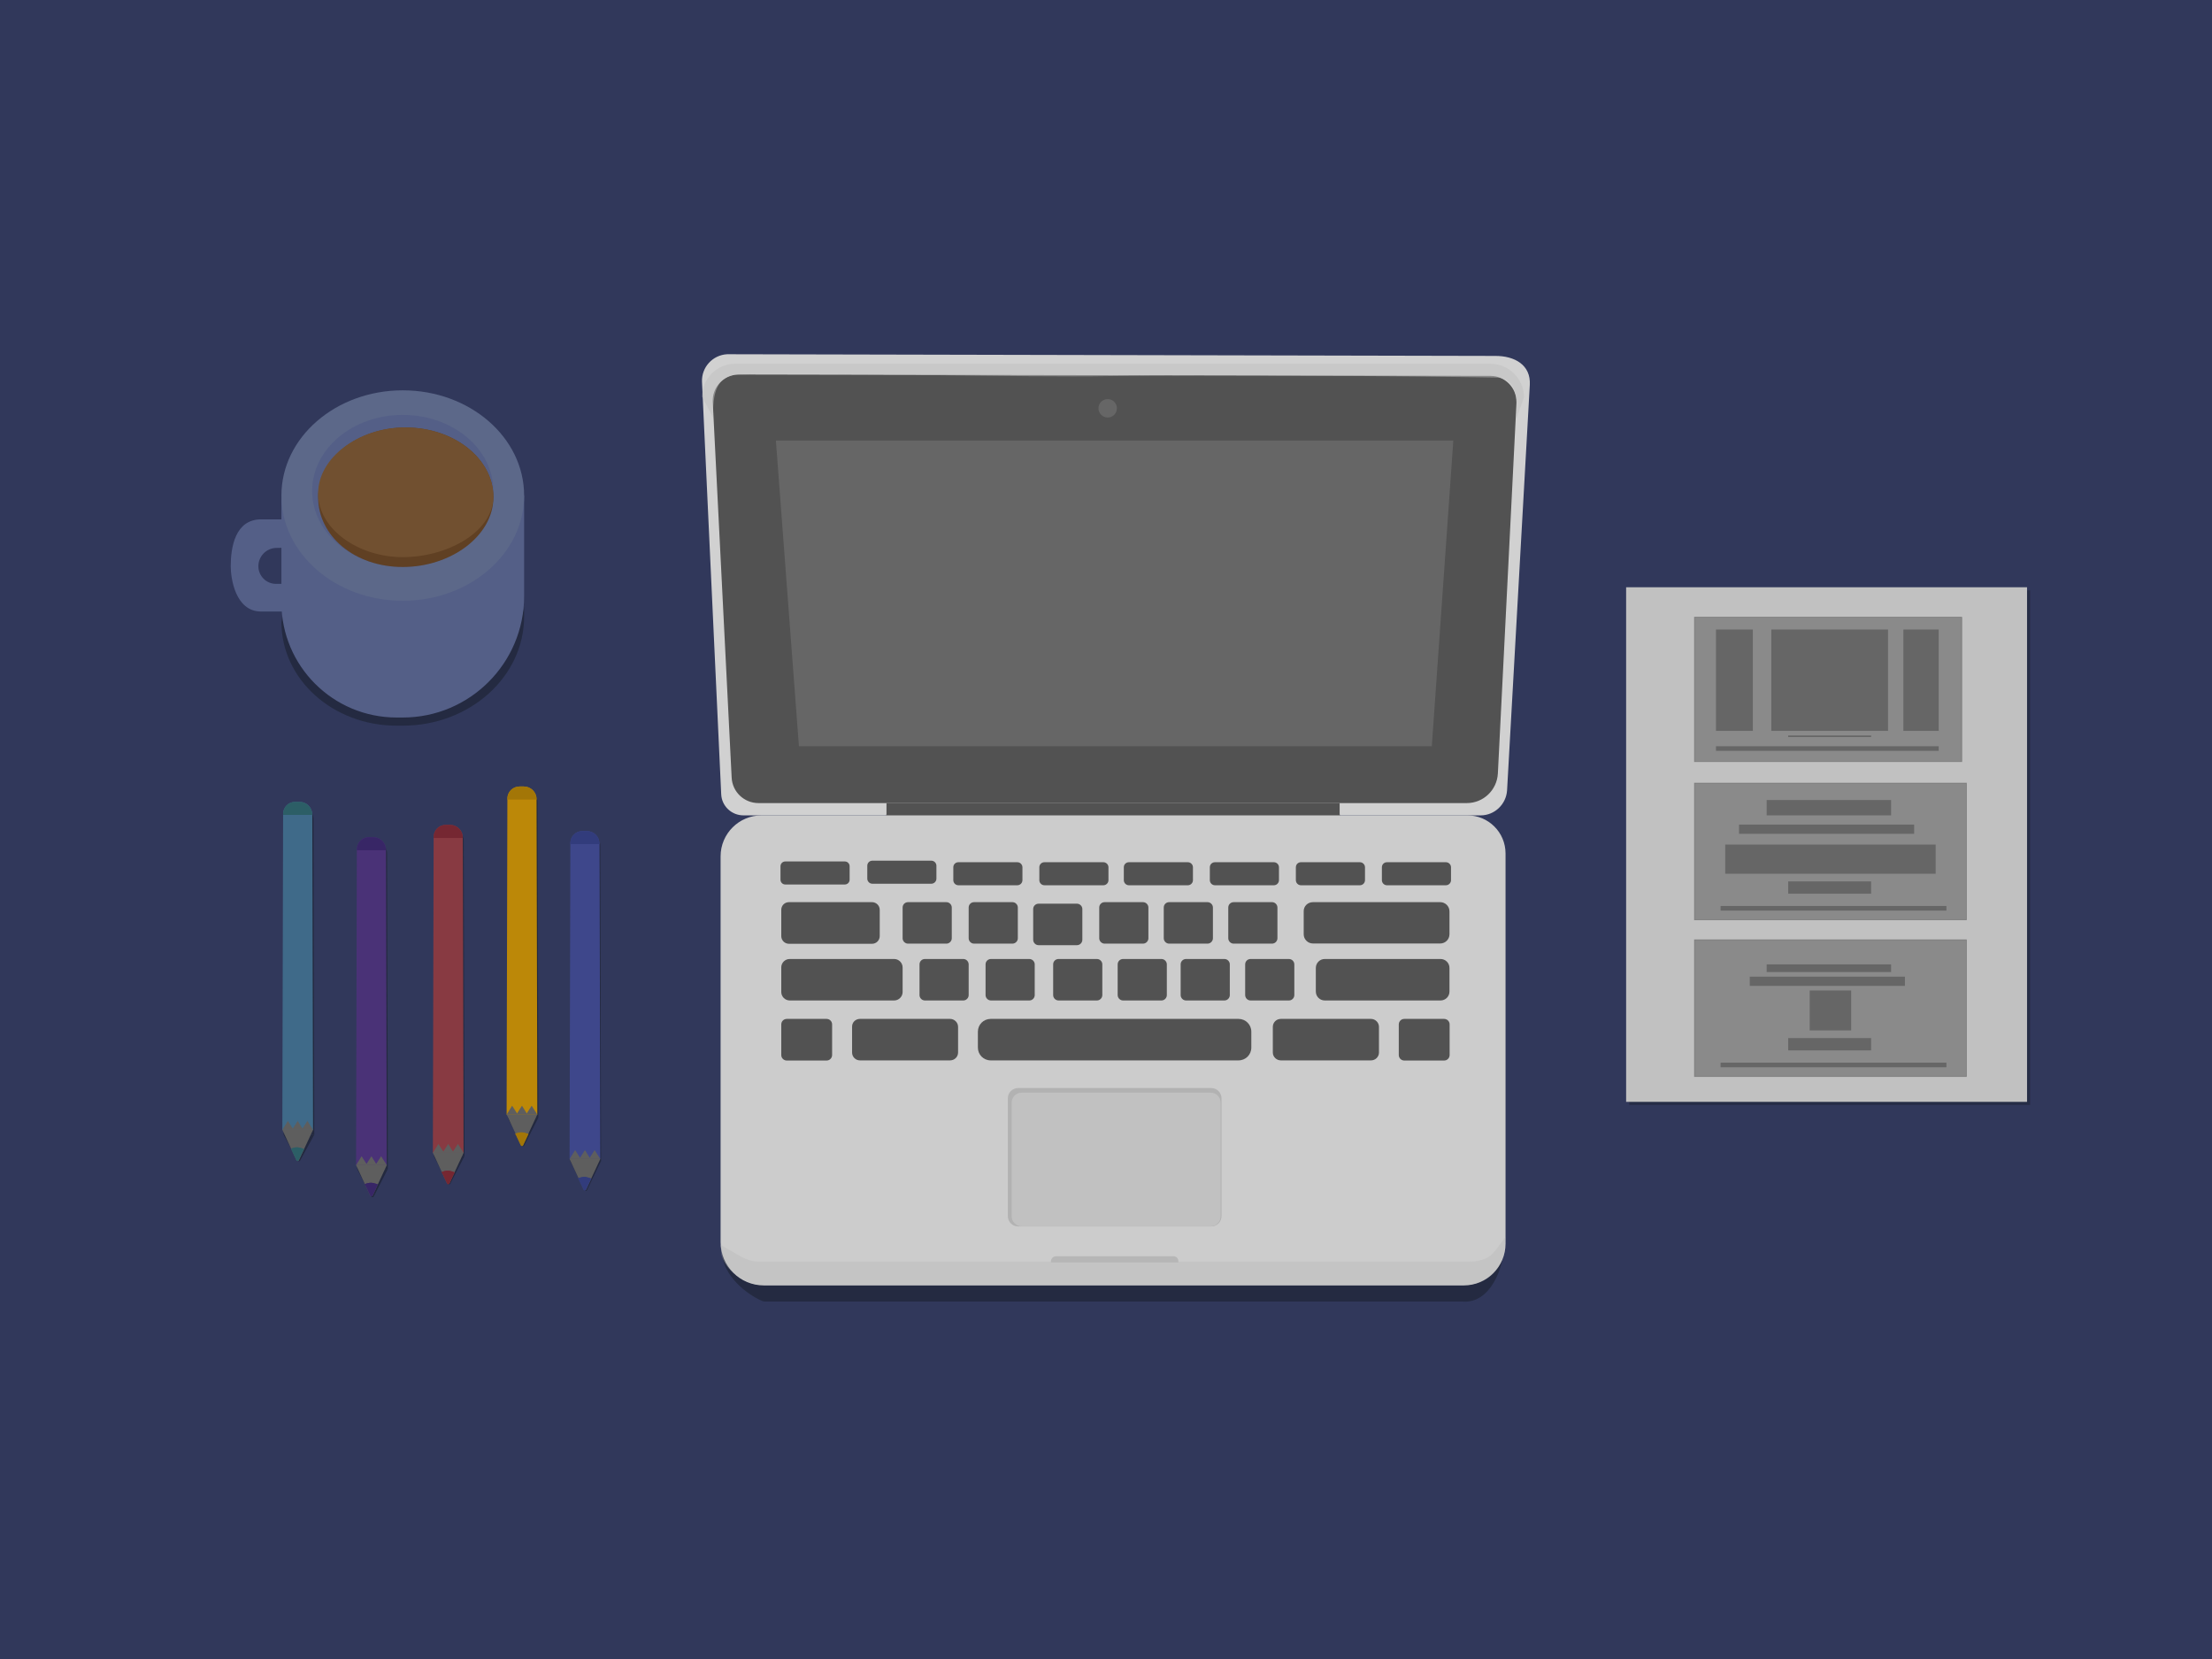 <?xml version="1.0" encoding="utf-8"?>
<!-- Generator: Adobe Illustrator 26.0.3, SVG Export Plug-In . SVG Version: 6.00 Build 0)  -->
<svg version="1.1" id="Layer_1" xmlns="http://www.w3.org/2000/svg" xmlns:xlink="http://www.w3.org/1999/xlink" x="0px" y="0px"
	 viewBox="0 0 1440 1080" style="enable-background:new 0 0 1440 1080;" xml:space="preserve">
<style type="text/css">
	.st0{fill:#31385B;}
	.st1{opacity:0.75;}
	.st2{fill:#23293F;}
	.st3{fill:#C1C1C1;}
	.st4{opacity:0.6;fill:#666666;stroke:#666666;stroke-width:0.5;stroke-miterlimit:10;enable-background:new    ;}
	.st5{fill:#666666;}
	.st6{opacity:0.9;fill:#23293F;enable-background:new    ;}
	.st7{fill:#545F87;}
	.st8{fill:#5C6889;}
	.st9{fill:#604023;}
	.st10{fill:#715030;}
	.st11{fill:#D1D1D1;}
	.st12{fill:#525252;}
	.st13{opacity:0.2;fill:#FFFFFF;stroke:#000000;stroke-miterlimit:10;enable-background:new    ;}
	.st14{fill:#CCCCCC;}
	.st15{opacity:0.3;fill:#B2B2B2;enable-background:new    ;}
	.st16{opacity:0.5;fill:#C1C1C1;enable-background:new    ;}
	.st17{fill:#B2B2B2;}
	.st18{fill:#B6B6B6;}
	.st19{fill:#3E478B;}
	.st20{fill:#5E5E5E;}
	.st21{fill:#323C7C;}
	.st22{fill:#883A42;}
	.st23{fill:#752732;}
	.st24{fill:#4A3277;}
	.st25{fill:#382666;}
	.st26{fill:#3F6A89;}
	.st27{fill:#2C5E66;}
	.st28{fill:#BC8808;}
	.st29{fill:#A37607;}
</style>
<g>
	<g id="Layer_1_00000003785636667606772260000008792419987821615751_">
		<rect x="-25" y="-22.1" class="st0" width="1489.9" height="1124.2"/>
		<g id="paper">
			<g class="st1">
				<rect x="1060.6" y="384.3" class="st2" width="261" height="335"/>
			</g>
			<rect x="1058.6" y="382.3" class="st3" width="261" height="335"/>
			<rect x="1103.1" y="401.8" class="st4" width="174" height="94"/>
			<rect x="1117.1" y="409.8" class="st5" width="24" height="66"/>
			<rect x="1153.1" y="409.8" class="st5" width="76" height="66"/>
			<rect x="1239.1" y="409.8" class="st5" width="23" height="66"/>
			<rect x="1117.1" y="485.8" class="st5" width="145" height="3"/>
			<rect x="1164.1" y="478.8" class="st5" width="54" height="1"/>
			<rect x="1103.1" y="509.8" class="st4" width="177" height="89"/>
			<rect x="1150.1" y="520.8" class="st5" width="81" height="10"/>
			<rect x="1132.1" y="536.8" class="st5" width="114" height="6"/>
			<rect x="1123.1" y="549.8" class="st5" width="137" height="19"/>
			<rect x="1164.1" y="573.8" class="st5" width="54" height="8"/>
			<rect x="1120.1" y="589.8" class="st5" width="147" height="3"/>
			<rect x="1103.1" y="611.8" class="st4" width="177" height="89"/>
			<rect x="1150.1" y="627.8" class="st5" width="81" height="5"/>
			<rect x="1139.1" y="635.8" class="st5" width="101" height="6"/>
			<rect x="1178.1" y="644.8" class="st5" width="27" height="26"/>
			<rect x="1164.1" y="675.8" class="st5" width="54" height="8"/>
			<rect x="1120.1" y="691.8" class="st5" width="147" height="3"/>
		</g>
		<g id="_x3C_mugGroup_x3E_">
			<path class="st6" d="M183.2,405l1-6.3c0,0,8,62,78,61.1c68-0.9,79-64.7,79-64.7v6.3l0,0c0,39.2-35.4,71-79,71h-4.1
				C216.7,472.4,183.2,442.2,183.2,405z"/>
			<path class="st7" d="M183.2,392.2v-69.1c0,0,9,67,79,66c68-1,79-67,79-67v66c0,43.6-35.4,79-79,79h-4
				C216.8,467.1,183.2,433.6,183.2,392.2z"/>
			<path class="st7" d="M150.2,368.6L150.2,368.6c0-12.1,2.8-30.5,19.8-30.5h14.2v18.5l-4.5,0.1c-6.4,0.2-11.5,5.5-11.5,11.9v0
				c0,6.3,5.1,11.5,11.5,11.5h4.5l1,18H170C153,398.1,150.2,376,150.2,368.6z"/>
			<ellipse class="st8" cx="262.2" cy="322.6" rx="79" ry="68.5"/>
			<ellipse class="st7" cx="262.2" cy="319.6" rx="59" ry="49.5"/>
			<path class="st9" d="M264.1,278.3c31.5,0,57.1,20.3,57.1,45.4s-27.5,45.4-59,45.4s-55.1-20.3-55.1-45.4S232.6,278.3,264.1,278.3z
				"/>
			<path class="st10" d="M262.2,278.3c34.5-0.6,59,21.5,59,44.8s-30.2,39.6-59,39.6s-55.1-18.2-55.1-41.5S233.4,278.8,262.2,278.3z"
				/>
		</g>
		<path class="st6" d="M952.2,847.3h-454c-0.7,0-1.4-0.1-2.1-0.4c-11-4.8-24.5-16.5-26-29.9l-0.5-8.9l14.5,12.6
			c4.5,2.8,6.5,3.9,10.1,3.9h462.6c6.6,0,12.7-4,15.9-10.4l6.8-12.8L979,811C979.1,825.2,970.1,848.8,952.2,847.3z"/>
		<path class="st11" d="M963.9,530.8H484c-7.8,0-14.2-6.1-14.5-13.8L457,248.6c-0.4-9.5,6.9-17.5,16.4-18c0.2,0,0.5,0,0.7,0
			l499.1,1.1c12.9-0.1,23.4,5.9,22.7,18.8l-14.8,264C980.5,523.6,973,530.8,963.9,530.8z"/>
		<path class="st12" d="M954.9,522.8H493.8c-9.4,0-17.1-7.3-17.5-16.7L464,261.6c-0.4-9.4,6.8-17.3,16.2-17.8c0.3,0,0.6,0,0.8,0
			l489.3,0.9c9.4,0,17,7.7,16.9,17.1c0,0.3,0,0.5,0,0.8l-12.1,241C974.5,514.3,965.7,522.8,954.9,522.8z"/>
		<circle class="st5" cx="721.1" cy="265.8" r="6"/>
		<rect x="577.1" y="530.8" class="st13" width="295" height="9"/>
		<rect x="577.1" y="522.8" class="st12" width="295" height="16.5"/>
		<path class="st14" d="M495.8,530.8h459.5c13.7,0,24.8,11.1,24.8,24.8v254c0,15-12.2,27.2-27.2,27.2l0,0H497.3
			c-15.6,0-28.2-12.6-28.2-28.2V557.5C469.1,542.7,481.1,530.8,495.8,530.8L495.8,530.8z"/>
		<path class="st15" d="M952.6,836.3h-460c-11.5-3-21.5-10.9-23-20l-0.5-5.9l14.5,8.3c4.5,1.8,6.5,2.6,10.2,2.6h463.5
			c6.6,0,12.8-2.6,15.9-6.9l6.8-9.1l-0.5,7C979.6,821.7,970.6,837.3,952.6,836.3z"/>
		<path class="st16" d="M987.1,272.8c1-11,1-26.7-13-27c-53-1-194-2-251-1s-187.2-2.5-242-1c-15.2,0.4-17,13-17,28l-7-13.5
			c0-11.9,9.6-21.5,21.5-21.5h491.7c12.1,0.1,21.9,9.9,21.8,22L987.1,272.8z"/>
		<path class="st17" d="M662.8,708.3h125.7c3.7,0,6.7,3,6.7,6.7v76.7c0,3.7-3,6.7-6.7,6.7H662.8c-3.7,0-6.7-3-6.7-6.7V715
			C656.1,711.3,659.1,708.3,662.8,708.3z"/>
		<path class="st3" d="M665.1,711.3h123c3.6,0,6.5,2.9,6.5,6.5v74c0,3.6-2.9,6.5-6.5,6.5h-123c-3.6,0-6.5-2.9-6.5-6.5v-74
			C658.6,714.2,661.5,711.3,665.1,711.3z"/>
		<path class="st18" d="M687.6,817.8h76.3c1.8,0,3.2,1.4,3.2,3.2v0.8l0,0h-83l0,0v-0.5C684.1,819.3,685.7,817.8,687.6,817.8
			L687.6,817.8z"/>
		<path class="st12" d="M511.2,560.8H550c1.7,0,3.1,1.4,3.1,3.1v8.8c0,1.7-1.4,3.1-3.1,3.1h-38.8c-1.7,0-3.1-1.4-3.1-3.1v-8.8
			C508.1,562.2,509.5,560.8,511.2,560.8z"/>
		<path class="st12" d="M567.9,560.3h38.4c1.8,0,3.3,1.5,3.3,3.3v8.4c0,1.8-1.5,3.3-3.3,3.3h-38.4c-1.8,0-3.3-1.5-3.3-3.3v-8.4
			C564.6,561.7,566.1,560.3,567.9,560.3z"/>
		<path class="st12" d="M623.9,561.3h38.4c1.8,0,3.3,1.5,3.3,3.3v8.4c0,1.8-1.5,3.3-3.3,3.3h-38.4c-1.8,0-3.3-1.5-3.3-3.3v-8.4
			C620.6,562.7,622.1,561.3,623.9,561.3z"/>
		<path class="st12" d="M679.9,561.3h38.4c1.8,0,3.3,1.5,3.3,3.3v8.4c0,1.8-1.5,3.3-3.3,3.3h-38.4c-1.8,0-3.3-1.5-3.3-3.3v-8.4
			C676.6,562.7,678.1,561.3,679.9,561.3z"/>
		<path class="st12" d="M734.9,561.3h38.4c1.8,0,3.3,1.5,3.3,3.3v8.4c0,1.8-1.5,3.3-3.3,3.3h-38.4c-1.8,0-3.3-1.5-3.3-3.3v-8.4
			C731.6,562.7,733.1,561.3,734.9,561.3z"/>
		<path class="st12" d="M790.9,561.3h38.4c1.8,0,3.3,1.5,3.3,3.3v8.4c0,1.8-1.5,3.3-3.3,3.3h-38.4c-1.8,0-3.3-1.5-3.3-3.3v-8.4
			C787.6,562.7,789.1,561.3,790.9,561.3z"/>
		<path class="st12" d="M846.9,561.3h38.4c1.8,0,3.3,1.5,3.3,3.3v8.4c0,1.8-1.5,3.3-3.3,3.3h-38.4c-1.8,0-3.3-1.5-3.3-3.3v-8.4
			C843.6,562.7,845.1,561.3,846.9,561.3z"/>
		<path class="st12" d="M902.9,561.3h38.4c1.8,0,3.3,1.5,3.3,3.3v8.4c0,1.8-1.5,3.3-3.3,3.3h-38.4c-1.8,0-3.3-1.5-3.3-3.3v-8.4
			C899.6,562.7,901.1,561.3,902.9,561.3z"/>
		<path class="st12" d="M513.6,587.3h54.1c2.7,0,5,2.2,5,5v17.1c0,2.7-2.2,5-5,5h-54.1c-2.7,0-5-2.2-5-5v-17.1
			C508.6,589.5,510.8,587.3,513.6,587.3z"/>
		<path class="st12" d="M514.1,624.3h68c3,0,5.5,2.5,5.5,5.5v16c0,3-2.5,5.5-5.5,5.5h-68c-3,0-5.5-2.5-5.5-5.5v-16
			C508.6,626.7,511.1,624.3,514.1,624.3z"/>
		<path class="st12" d="M512.2,663.3h25.9c2,0,3.6,1.6,3.6,3.6v19.9c0,2-1.6,3.6-3.6,3.6h-25.9c-2,0-3.6-1.6-3.6-3.6v-19.9
			C508.6,664.9,510.2,663.3,512.2,663.3z"/>
		<path class="st12" d="M559.8,663.3h58.7c2.8,0,5.2,2.3,5.2,5.2v16.7c0,2.8-2.3,5.1-5.2,5.1h-58.7c-2.8,0-5.1-2.3-5.1-5.1v-16.7
			C554.6,665.6,556.9,663.3,559.8,663.3z"/>
		<path class="st12" d="M644.9,663.3h161.4c4.6,0,8.3,3.7,8.3,8.3V682c0,4.6-3.7,8.3-8.3,8.3H644.9c-4.6,0-8.3-3.7-8.3-8.3v-10.4
			C636.6,667,640.3,663.3,644.9,663.3z"/>
		<path class="st12" d="M591.1,587.3h25c1.9,0,3.5,1.6,3.5,3.5v20c0,1.9-1.6,3.5-3.5,3.5h-25c-1.9,0-3.5-1.6-3.5-3.5v-20
			C587.6,588.8,589.2,587.3,591.1,587.3z"/>
		<path class="st12" d="M634.1,587.3h25c1.9,0,3.5,1.6,3.5,3.5v20c0,1.9-1.6,3.5-3.5,3.5h-25c-1.9,0-3.5-1.6-3.5-3.5v-20
			C630.6,588.8,632.2,587.3,634.1,587.3z"/>
		<path class="st12" d="M676.1,588.3h25c1.9,0,3.5,1.6,3.5,3.5v20c0,1.9-1.6,3.5-3.5,3.5h-25c-1.9,0-3.5-1.6-3.5-3.5v-20
			C672.6,589.8,674.2,588.3,676.1,588.3z"/>
		<path class="st12" d="M719.1,587.3h25c1.9,0,3.5,1.6,3.5,3.5v20c0,1.9-1.6,3.5-3.5,3.5h-25c-1.9,0-3.5-1.6-3.5-3.5v-20
			C715.6,588.8,717.2,587.3,719.1,587.3z"/>
		<path class="st12" d="M761.1,587.3h25c1.9,0,3.5,1.6,3.5,3.5v20c0,1.9-1.6,3.5-3.5,3.5h-25c-1.9,0-3.5-1.6-3.5-3.5v-20
			C757.6,588.8,759.2,587.3,761.1,587.3z"/>
		<path class="st12" d="M803.1,587.3h25c1.9,0,3.5,1.6,3.5,3.5v20c0,1.9-1.6,3.5-3.5,3.5h-25c-1.9,0-3.5-1.6-3.5-3.5v-20
			C799.6,588.8,801.2,587.3,803.1,587.3z"/>
		<path class="st12" d="M689.1,624.3h25c1.9,0,3.5,1.6,3.5,3.5v20c0,1.9-1.6,3.5-3.5,3.5h-25c-1.9,0-3.5-1.6-3.5-3.5v-20
			C685.6,625.8,687.2,624.3,689.1,624.3z"/>
		<path class="st12" d="M731.1,624.3h25c1.9,0,3.5,1.6,3.5,3.5v20c0,1.9-1.6,3.5-3.5,3.5h-25c-1.9,0-3.5-1.6-3.5-3.5v-20
			C727.6,625.8,729.2,624.3,731.1,624.3z"/>
		<path class="st12" d="M772.1,624.3h25c1.9,0,3.5,1.6,3.5,3.5v20c0,1.9-1.6,3.5-3.5,3.5h-25c-1.9,0-3.5-1.6-3.5-3.5v-20
			C768.6,625.8,770.2,624.3,772.1,624.3z"/>
		<path class="st12" d="M814.1,624.3h25c1.9,0,3.5,1.6,3.5,3.5v20c0,1.9-1.6,3.5-3.5,3.5h-25c-1.9,0-3.5-1.6-3.5-3.5v-20
			C810.6,625.8,812.2,624.3,814.1,624.3z"/>
		<path class="st12" d="M862.4,624.3h75.4c3.2,0,5.8,2.6,5.8,5.8v15.4c0,3.2-2.6,5.8-5.8,5.8h-75.4c-3.2,0-5.8-2.6-5.8-5.8v-15.4
			C856.6,626.9,859.2,624.3,862.4,624.3z"/>
		<path class="st12" d="M854.7,587.3h82.9c3.3,0,6,2.7,6,6v14.9c0,3.3-2.7,6-6,6h-82.9c-3.3,0-6-2.7-6-6v-14.9
			C848.6,590,851.3,587.3,854.7,587.3z"/>
		<path class="st12" d="M645.1,624.3h25c1.9,0,3.5,1.6,3.5,3.5v20c0,1.9-1.6,3.5-3.5,3.5h-25c-1.9,0-3.5-1.6-3.5-3.5v-20
			C641.6,625.8,643.2,624.3,645.1,624.3z"/>
		<path class="st12" d="M602.1,624.3h25c1.9,0,3.5,1.6,3.5,3.5v20c0,1.9-1.6,3.5-3.5,3.5h-25c-1.9,0-3.5-1.6-3.5-3.5v-20
			C598.6,625.8,600.2,624.3,602.1,624.3z"/>
		<polygon class="st5" points="932.1,485.8 520.1,485.8 505.1,286.8 946.1,286.8 		"/>
		<g id="pencils">
			<path class="st2" d="M391.3,755.9h-20l0.5-205v-0.6c0-4.3,3.5-7.8,7.8-7.9l0,0h2.9c4.6,0,8.3,3.7,8.3,8.3v0.2L391.3,755.9z"/>
			<path class="st19" d="M390.8,754.5h-20l0.5-205v-0.7c0-4.3,3.5-7.8,7.8-7.8l0,0h2.9c4.6,0,8.3,3.7,8.3,8.3v0.2L390.8,754.5z"/>
			<path class="st2" d="M382.1,774.8l9.2-19h-20l9.2,19c0.2,0.4,0.7,0.6,1.2,0.4C381.9,775.2,382.1,775,382.1,774.8z"/>
			<path class="st20" d="M381.6,774.3l9.2-19.8h-20l9.2,19.8c0.2,0.4,0.7,0.6,1.2,0.4C381.3,774.7,381.5,774.5,381.6,774.3z"/>
			<path class="st21" d="M390.3,549.3v0.2h-19v-0.7c0-4.3,3.5-7.8,7.8-7.8l0,0h2.9C386.6,541,390.3,544.8,390.3,549.3z"/>
			<path class="st2" d="M302.4,752.6h-20l0.5-205V547c0-4.3,3.5-7.8,7.8-7.9l0,0h2.9c4.6,0,8.3,3.7,8.3,8.3v0.2L302.4,752.6z"/>
			<path class="st22" d="M301.8,750.5h-20l0.5-205v-0.7c0-4.3,3.5-7.8,7.8-7.8l0,0h2.9c4.6,0,8.3,3.7,8.3,8.3v0.2L301.8,750.5z"/>
			<path class="st2" d="M293.2,770.5l9.2-17.9h-20l9.2,17.9c0.2,0.4,0.7,0.6,1.2,0.4C293,770.9,293.1,770.7,293.2,770.5z"/>
			<path class="st20" d="M292.6,770.3l9.2-19.8h-20l9.2,19.8c0.2,0.4,0.7,0.6,1.2,0.4C292.3,770.7,292.5,770.5,292.6,770.3z"/>
			<path class="st23" d="M301.3,545.3v0.2h-19v-0.7c0-4.3,3.5-7.8,7.8-7.8l0,0h2.9C297.6,537,301.3,540.8,301.3,545.3z"/>
			<path class="st2" d="M252.5,760.9h-20l0.5-205v-0.7c0-4.3,3.5-7.8,7.8-7.8l0,0h2.9c4.6,0,8.3,3.7,8.3,8.3v0.2L252.5,760.9z"/>
			<path class="st24" d="M251.8,758.5h-20l0.5-205v-0.7c0-4.3,3.5-7.8,7.8-7.8l0,0h2.9c4.6,0,8.3,3.7,8.3,8.3v0.2L251.8,758.5z"/>
			<path class="st2" d="M243.3,778.9l9.2-17.9h-20l9.2,17.9c0.2,0.4,0.7,0.6,1.2,0.4C243.1,779.2,243.2,779,243.3,778.9z"/>
			<path class="st20" d="M242.6,778.3l9.2-19.8h-20l9.2,19.8c0.2,0.4,0.7,0.6,1.2,0.4C242.3,778.7,242.5,778.5,242.6,778.3z"/>
			<path class="st25" d="M251.3,553.3v0.2h-19v-0.7c0-4.3,3.5-7.8,7.8-7.8l0,0h2.9C247.6,545,251.3,548.8,251.3,553.3z"/>
			<path class="st2" d="M204.6,738.7h-20l0.5-205V533c0-4.3,3.5-7.8,7.8-7.9l0,0h2.9c4.6,0,8.3,3.7,8.3,8.3v0.2L204.6,738.7z"/>
			<path class="st26" d="M203.8,735.5h-20l0.5-205v-0.7c0-4.3,3.5-7.8,7.8-7.8l0,0h2.9c4.6,0,8.3,3.7,8.3,8.3v0.2L203.8,735.5z"/>
			<path class="st2" d="M195.4,755.5l9.2-16.8h-20l9.2,16.8c0.2,0.4,0.7,0.5,1.2,0.4C195.2,755.8,195.3,755.7,195.4,755.5z"/>
			<path class="st20" d="M194.6,755.3l9.2-19.8h-20l9.2,19.8c0.2,0.4,0.7,0.6,1.2,0.4C194.3,755.7,194.5,755.5,194.6,755.3z"/>
			<path class="st27" d="M203.3,530.3v0.2h-19v-0.7c0-4.3,3.5-7.8,7.8-7.8l0,0h2.9C199.6,522,203.3,525.8,203.3,530.3z"/>
			<path class="st2" d="M350.5,727.6h-20l0.5-205v-0.7c0-4.3,3.5-7.8,7.8-7.8l0,0h2.9c4.6,0,8.3,3.7,8.3,8.3v0.2L350.5,727.6z"/>
			<path class="st2" d="M341.3,745.7l9.2-18.1h-20l9.2,18.1c0.2,0.4,0.7,0.6,1.2,0.4C341.1,746,341.2,745.9,341.3,745.7z"/>
			<path class="st20" d="M340.6,745.3l9.2-19.8h-20l9.2,19.8c0.2,0.4,0.7,0.6,1.2,0.4C340.3,745.7,340.5,745.5,340.6,745.3z"/>
			<path class="st28" d="M349.8,725.6h-20l0.5-205v-0.7c0-4.3,3.5-7.8,7.8-7.9l0,0h2.9c4.6,0,8.3,3.7,8.3,8.3v0.2L349.8,725.6z"/>
			<path class="st29" d="M349.3,520.3v0.2h-19v-0.7c0-4.3,3.5-7.8,7.8-7.8l0,0h2.9C345.6,512,349.3,515.8,349.3,520.3z"/>
			<g>
				<polygon class="st20" points="374.4,748.7 370.8,754.5 378.1,754.5 				"/>
				<polygon class="st20" points="380.8,748.7 377.1,754.5 384.4,754.5 				"/>
				<polygon class="st20" points="387.1,748.7 383.4,754.5 390.8,754.5 				"/>
				<polygon class="st20" points="285.4,744.7 281.8,750.5 289.1,750.5 				"/>
				<polygon class="st20" points="291.8,744.7 288.1,750.5 295.4,750.5 				"/>
				<polygon class="st20" points="298.1,744.7 294.4,750.5 301.8,750.5 				"/>
				<polygon class="st20" points="235.4,752.7 231.8,758.5 239.1,758.5 				"/>
				<polygon class="st20" points="241.8,752.7 238.1,758.5 245.4,758.5 				"/>
				<polygon class="st20" points="248.1,752.7 244.4,758.5 251.8,758.5 				"/>
				<polygon class="st20" points="187.4,729.7 183.8,735.5 191.1,735.5 				"/>
				<polygon class="st20" points="193.8,729.7 190.1,735.5 197.4,735.5 				"/>
				<polygon class="st20" points="200.1,729.7 196.4,735.5 203.8,735.5 				"/>
				<polygon class="st20" points="333.4,719.8 329.8,725.6 337.1,725.6 				"/>
				<polygon class="st20" points="339.8,719.8 336.1,725.6 343.4,725.6 				"/>
				<polygon class="st20" points="346.1,719.8 342.4,725.6 349.8,725.6 				"/>
			</g>
			<g id="pencil_lead">
				<path class="st27" d="M198,748l-0.2,0.3l-3.3,7c-0.1,0.2-0.2,0.3-0.4,0.4c-0.4,0.2-1,0-1.2-0.4l-3.3-7l-0.2-0.5
					c1.2-0.5,3-1.1,4.7-0.9C195.7,747.2,197.2,747.7,198,748z"/>
				<path class="st27" d="M198,748.1l-0.2,0.3h-8.2l-0.2-0.5c1.1-0.5,3-1.1,4.6-0.9C195.7,747.2,197.2,747.7,198,748.1z"/>
			</g>
			<g id="pencil_lead_00000088129558032601771450000000835689898344322213_">
				<path class="st25" d="M246.1,771.1l-0.2,0.3l-3.3,7c-0.1,0.2-0.2,0.3-0.4,0.4c-0.4,0.2-1,0-1.2-0.4l-3.3-7l-0.2-0.5
					c1.2-0.5,3-1.1,4.7-0.9C243.7,770.2,245.2,770.7,246.1,771.1z"/>
				<path class="st25" d="M246,771.1l-0.2,0.3h-8.2l-0.2-0.5c1.1-0.5,3-1.1,4.6-0.9C243.7,770.3,245.2,770.8,246,771.1z"/>
			</g>
			<g id="pencil_lead_00000142142045325034525170000004303547867783489707_">
				<path class="st23" d="M296.1,763.2l-0.2,0.3l-3.3,7c-0.1,0.2-0.2,0.3-0.4,0.4c-0.4,0.2-1,0-1.2-0.4l-3.3-7l-0.2-0.5
					c1.2-0.5,3-1.1,4.7-0.9C293.7,762.3,295.2,762.9,296.1,763.2z"/>
				<path class="st23" d="M296,763.3l-0.2,0.3h-8.2l-0.2-0.5c1.1-0.5,3-1.1,4.6-0.9C293.7,762.4,295.2,762.9,296,763.3z"/>
			</g>
			<g id="pencil_lead_00000010281625650204750330000004623034695543263128_">
				<path class="st29" d="M344.1,738.3l-0.2,0.3l-3.3,7c-0.1,0.2-0.2,0.3-0.4,0.4c-0.4,0.2-1,0-1.2-0.4l-3.3-7l-0.2-0.5
					c1.2-0.5,3-1.1,4.7-0.9C341.7,737.4,343.2,737.9,344.1,738.3z"/>
				<path class="st29" d="M344,738.3l-0.2,0.3h-8.2l-0.2-0.5c1.1-0.5,3-1.1,4.6-0.9C341.7,737.5,343.2,738,344,738.3z"/>
			</g>
			<g id="pencil_lead_00000084506957162756398520000009185186820319962262_">
				<path class="st21" d="M385,767.3l-0.2,0.3l-3.3,7c-0.1,0.2-0.2,0.3-0.4,0.4c-0.4,0.2-1,0-1.2-0.4l-3.3-7l-0.2-0.5
					c1.2-0.5,3-1.1,4.7-0.9C382.7,766.4,384.2,766.9,385,767.3z"/>
				<path class="st21" d="M385,767.3l-0.2,0.3h-8.2l-0.2-0.5c1.1-0.5,3-1.1,4.6-0.9C382.7,766.5,384.2,767,385,767.3z"/>
			</g>
		</g>
		<path class="st12" d="M914.2,663.3h25.9c2,0,3.6,1.6,3.6,3.6v19.9c0,2-1.6,3.6-3.6,3.6h-25.9c-2,0-3.6-1.6-3.6-3.6v-19.9
			C910.6,664.9,912.2,663.3,914.2,663.3z"/>
		<path class="st12" d="M833.8,663.3h58.7c2.8,0,5.2,2.3,5.2,5.2v16.7c0,2.8-2.3,5.1-5.2,5.1h-58.7c-2.8,0-5.2-2.3-5.2-5.1v-16.7
			C828.6,665.6,830.9,663.3,833.8,663.3z"/>
	</g>
</g>
</svg>
